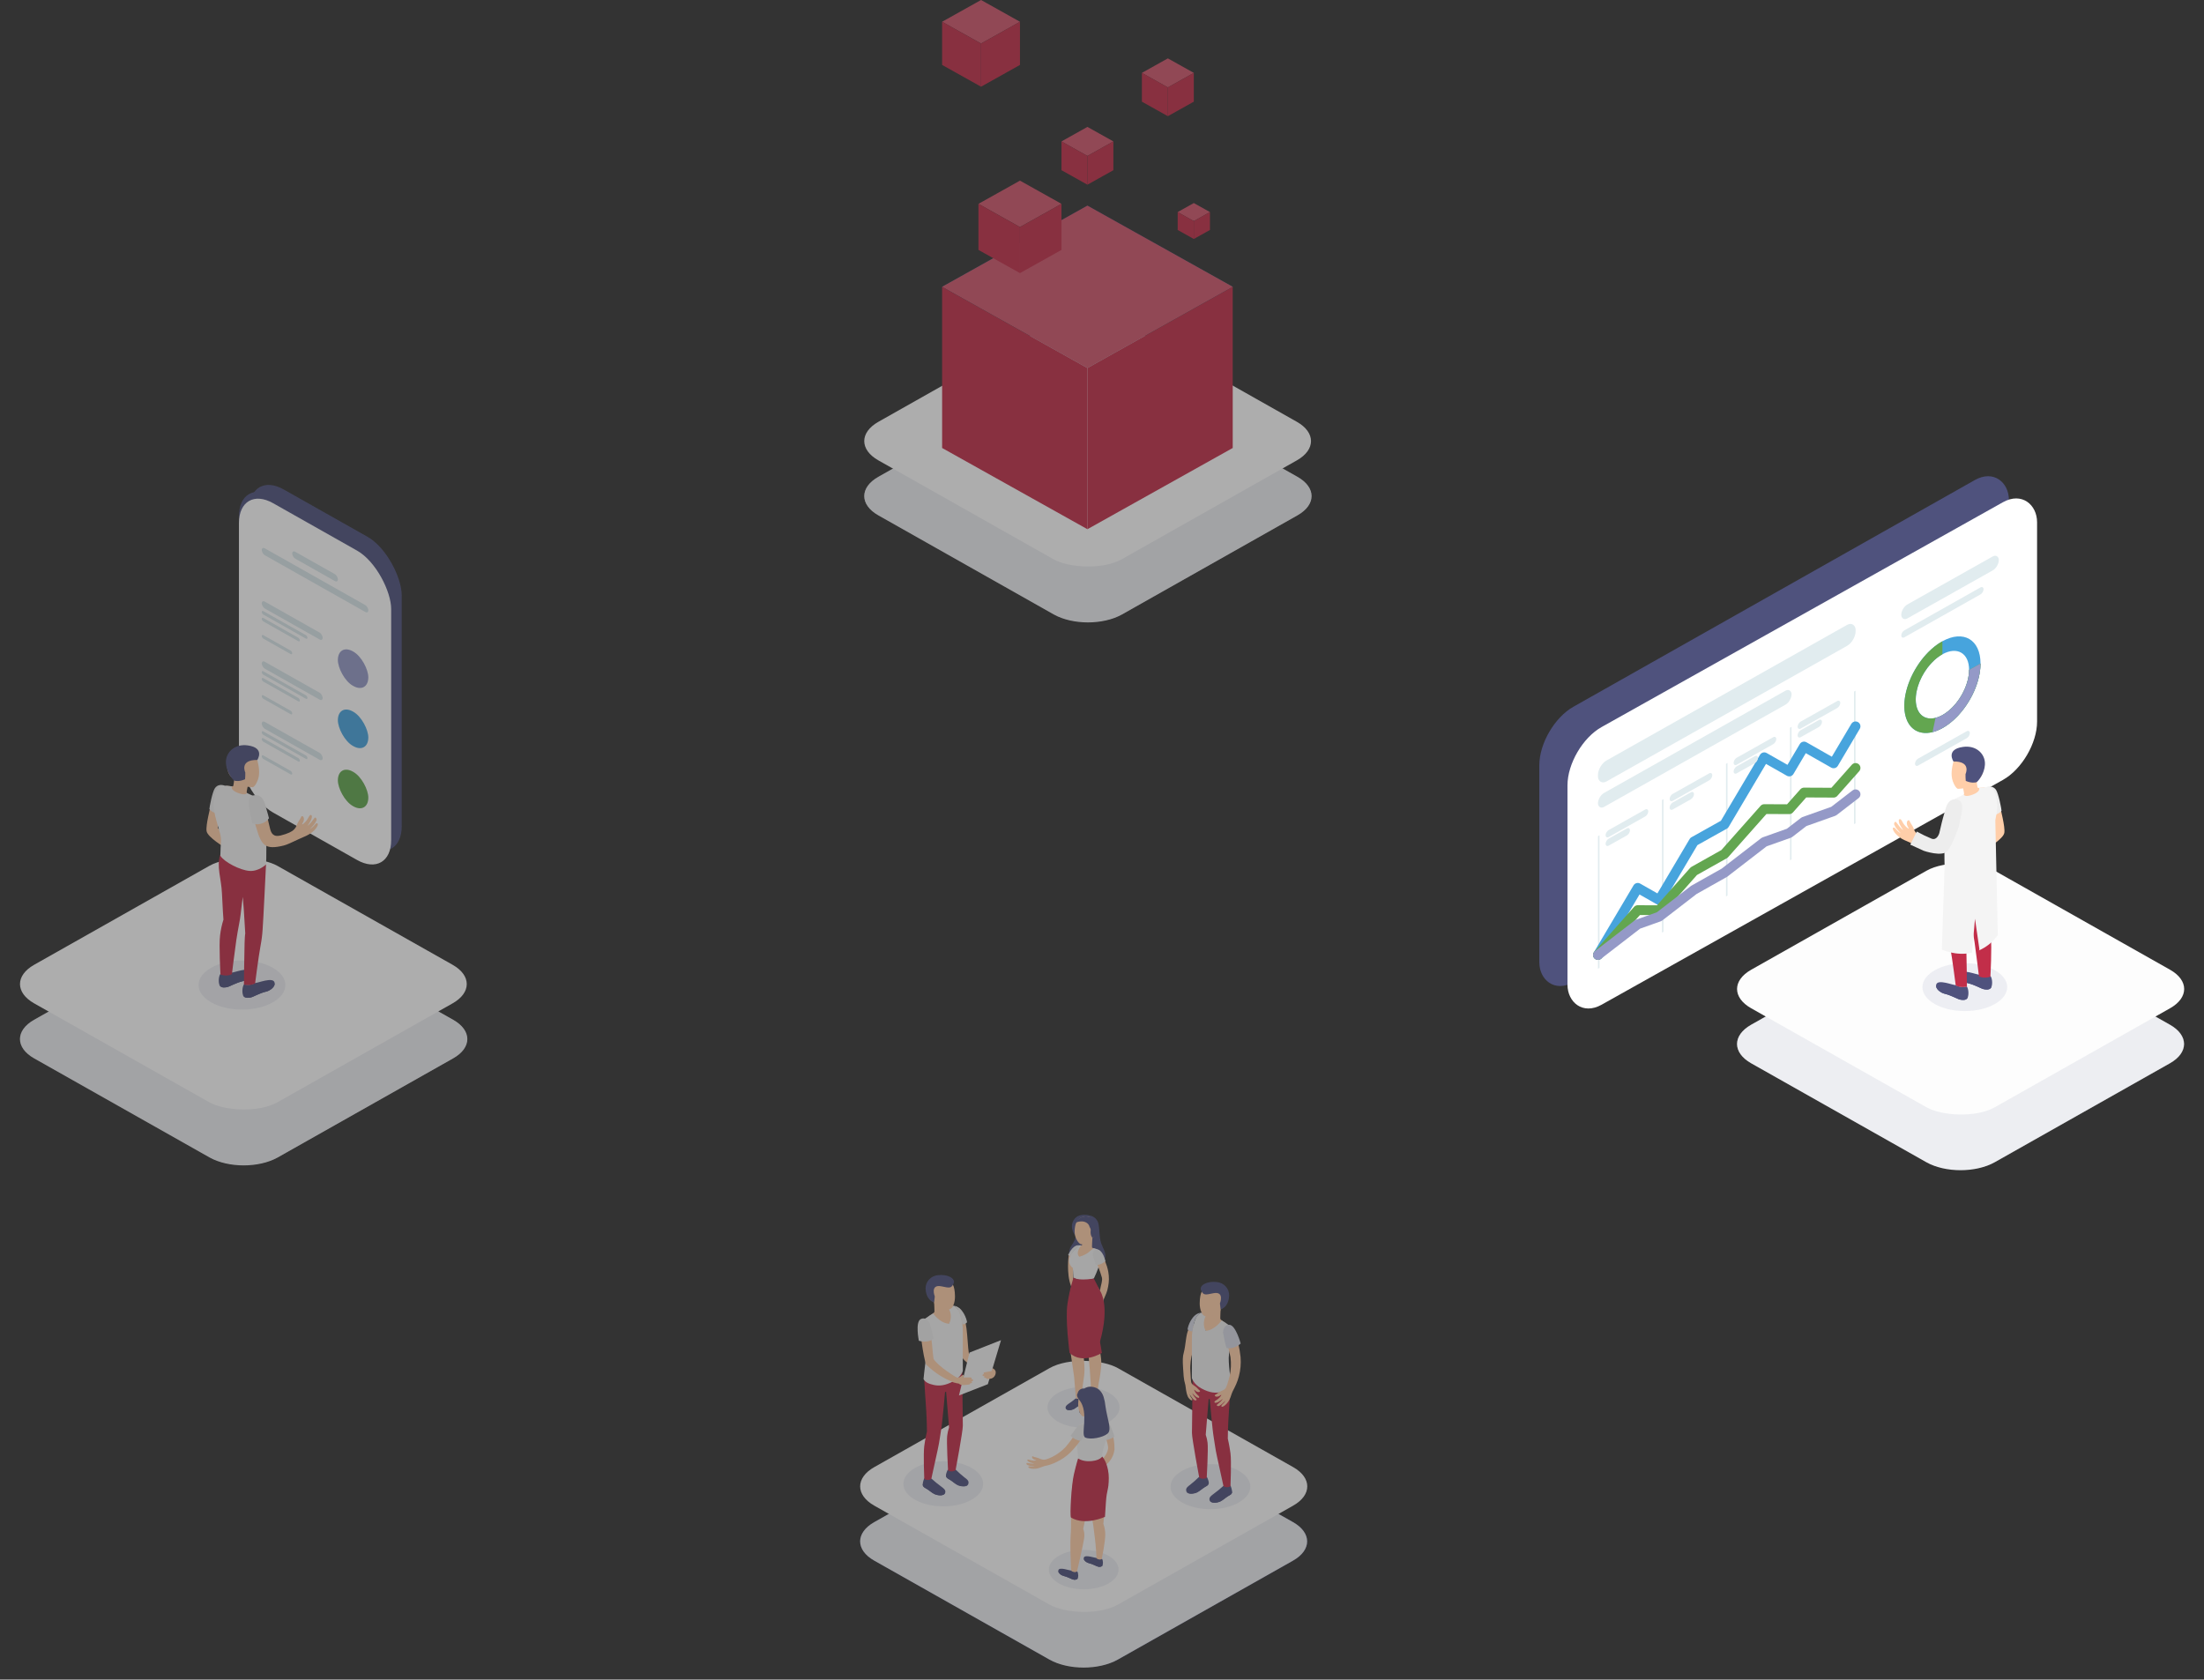 <svg width="450" height="343" viewBox="0 0 450 343" fill="none" xmlns="http://www.w3.org/2000/svg">
<rect x="0" y="0" width="450" height="343" fill="#333333" stroke="none"/>
<g opacity="0.6">
<rect width="35.682" height="63.179" rx="8" transform="matrix(0.871 0.492 -2.25171e-08 1 50.942 96.012)" fill="#4F527D"/>
<rect width="35.683" height="63.179" rx="8" transform="matrix(0.871 0.492 -2.25172e-08 1 48.789 97.416)" fill="#4F527D"/>
<rect width="35.683" height="63.179" rx="8" transform="matrix(0.871 0.492 -2.25172e-08 1 48.789 98.82)" fill="white"/>
<rect width="24.978" height="1.404" rx="0.702" transform="matrix(0.871 0.492 -2.25172e-08 1 53.448 111.631)" fill="#DAE7EB"/>
<rect width="10.705" height="1.404" rx="0.702" transform="matrix(0.871 0.492 -2.25173e-08 1 59.664 112.334)" fill="#DAE7EB"/>
<rect width="28.546" height="10.53" rx="4" transform="matrix(0.871 0.492 -2.25172e-08 1 51.895 119.88)" fill="white"/>
<rect width="7.136" height="7.02" rx="3.51" transform="matrix(0.871 0.492 -2.25172e-08 1 68.984 131.287)" fill="#9499C7"/>
<rect width="14.273" height="1.404" rx="0.702" transform="matrix(0.871 0.492 -2.25171e-08 1 53.448 122.513)" fill="#DAE7EB"/>
<rect width="10.705" height="0.702" rx="0.351" transform="matrix(0.871 0.492 -2.25171e-08 1 53.448 124.619)" fill="#DAE7EB"/>
<rect width="8.921" height="0.702" rx="0.351" transform="matrix(0.871 0.492 -2.25171e-08 1 53.448 126.023)" fill="#DAE7EB"/>
<rect width="7.137" height="0.702" rx="0.351" transform="matrix(0.871 0.492 -2.25172e-08 1 53.448 129.532)" fill="#DAE7EB"/>
<rect width="28.546" height="10.53" rx="4" transform="matrix(0.871 0.492 -2.25172e-08 1 51.895 132.165)" fill="white"/>
<rect width="7.136" height="7.02" rx="3.51" transform="matrix(0.871 0.492 -2.25172e-08 1 68.984 143.572)" fill="#47A4DD"/>
<rect width="14.273" height="1.404" rx="0.702" transform="matrix(0.871 0.492 -2.25171e-08 1 53.448 134.798)" fill="#DAE7EB"/>
<rect width="10.705" height="0.702" rx="0.351" transform="matrix(0.871 0.492 -2.25172e-08 1 53.448 136.903)" fill="#DAE7EB"/>
<rect width="8.921" height="0.702" rx="0.351" transform="matrix(0.871 0.492 -2.25171e-08 1 53.448 138.307)" fill="#DAE7EB"/>
<rect width="7.137" height="0.702" rx="0.351" transform="matrix(0.871 0.492 -2.25172e-08 1 53.448 141.817)" fill="#DAE7EB"/>
<rect width="28.546" height="10.53" rx="4" transform="matrix(0.871 0.492 -2.25171e-08 1 51.895 144.45)" fill="white"/>
<rect width="7.137" height="7.02" rx="3.51" transform="matrix(0.871 0.492 -2.25172e-08 1 68.984 155.857)" fill="#63A650"/>
<rect width="14.273" height="1.404" rx="0.702" transform="matrix(0.871 0.492 -2.25172e-08 1 53.448 147.082)" fill="#DAE7EB"/>
<rect width="10.705" height="0.702" rx="0.351" transform="matrix(0.871 0.492 -2.2517e-08 1 53.448 149.188)" fill="#DAE7EB"/>
<rect width="8.921" height="0.702" rx="0.351" transform="matrix(0.871 0.492 -2.2517e-08 1 53.448 150.592)" fill="#DAE7EB"/>
<rect width="7.136" height="0.702" rx="0.351" transform="matrix(0.871 0.492 -2.25174e-08 1 53.448 154.102)" fill="#DAE7EB"/>
<rect width="57.092" height="57.092" rx="8" transform="matrix(0.871 -0.492 0.871 0.492 0 212.192)" fill="#6D6D6D"/>
<path fill-rule="evenodd" clip-rule="evenodd" d="M6.965 208.258C3.118 210.431 3.118 213.954 6.965 216.127L42.785 236.361C46.632 238.534 52.869 238.534 56.716 236.361L92.535 216.127C96.382 213.954 96.382 210.431 92.535 208.258L84.08 203.482L91.525 202.259C95.885 201.542 95.885 200.381 91.525 199.664L71.494 196.373L56.716 188.025C52.869 185.852 46.632 185.852 42.785 188.025L28.04 196.354L7.894 199.664C3.534 200.381 3.534 201.542 7.894 202.259L15.402 203.492L6.965 208.258Z" fill="#EDEEF2"/>
<rect width="57.05" height="57.05" rx="8" transform="matrix(0.871 -0.492 0.871 0.492 0 200.961)" fill="white"/>
<path opacity="0.4" d="M49.406 206.169C54.303 206.169 58.273 203.926 58.273 201.159C58.273 198.393 54.303 196.15 49.406 196.15C44.509 196.15 40.539 198.393 40.539 201.159C40.539 203.926 44.509 206.169 49.406 206.169Z" fill="#D6D8E5"/>
<path d="M43.089 164.016C42.991 164.859 41.962 168.499 42.182 169.746C42.403 170.993 45.918 173.079 45.918 173.079L46.406 170.944L44.459 169.085L44.984 165.551L43.089 164.016Z" fill="#FFCEA9"/>
<path d="M45.809 160.428C45.307 160.216 44.375 160.169 43.851 161.007C43.328 161.846 42.797 164.719 42.748 165.217C42.748 165.217 43.475 166.198 44.563 166.034L45.809 160.428Z" fill="#EDEDED"/>
<path d="M49.824 201.009C50.589 201.215 51.407 201.118 52.099 200.739C52.646 200.754 55.62 199.511 56.026 200.555C56.384 201.472 55.091 202.319 54.403 202.484C52.901 202.835 51.789 203.573 51.185 203.698C50.737 203.791 50.154 203.852 49.795 203.507C49.367 203.093 49.403 201.558 49.824 201.009Z" fill="#4F527D"/>
<path d="M51.184 203.445C51.788 203.322 52.9 202.589 54.402 202.233C54.98 202.096 55.973 201.478 56.073 200.742C56.206 201.585 55.044 202.334 54.402 202.485C52.9 202.836 51.788 203.575 51.184 203.699C50.736 203.792 50.153 203.853 49.795 203.508C49.702 203.407 49.635 203.287 49.598 203.157C50.121 203.582 50.736 203.538 51.184 203.445Z" fill="#4F527D"/>
<path d="M44.997 198.892C45.761 199.099 46.579 199.003 47.272 198.623C47.82 198.639 50.793 197.395 51.198 198.448C51.556 199.365 50.264 200.212 49.575 200.377C48.073 200.728 46.962 201.467 46.359 201.591C45.909 201.684 45.327 201.745 44.97 201.398C44.539 200.974 44.577 199.439 44.997 198.892Z" fill="#4F527D"/>
<path d="M46.36 201.326C46.962 201.202 48.074 200.47 49.576 200.114C50.154 199.977 51.147 199.358 51.247 198.623C51.382 199.467 50.218 200.216 49.576 200.367C48.074 200.717 46.962 201.456 46.36 201.58C45.91 201.673 45.327 201.735 44.971 201.387C44.877 201.288 44.809 201.168 44.773 201.037C45.295 201.461 45.91 201.419 46.36 201.326Z" fill="#4F527D"/>
<path d="M44.938 190.986C45.066 189.905 45.296 188.838 45.624 187.799C45.624 187.799 45.42 185.046 45.318 182.44C45.201 179.481 44.152 176.876 44.979 174.515L54.312 176.546C54.312 176.546 53.748 188.344 53.622 189.772C53.554 190.883 53.416 191.989 53.206 193.084C52.779 195.374 52.087 200.822 52.087 200.822C51.099 201.384 49.805 201.073 49.805 201.073C49.805 201.073 49.877 194.183 49.94 192.533C50.017 190.517 50.079 190.672 50.079 190.672L49.771 185.653L49.57 183.156C49.57 183.156 49.312 184.989 49.144 186.625C48.996 188.053 48.645 189.344 48.247 192C47.907 194.304 47.351 198.935 47.351 198.935C46.365 199.496 45.02 199.032 45.02 199.032C45.02 199.032 44.67 192.985 44.938 190.986Z" fill="#C22E49"/>
<path d="M46.301 160.477C47.018 160.512 47.541 160.691 47.631 160.477C47.707 160.118 47.761 159.755 47.792 159.39C47.71 159.188 47.64 158.972 47.64 158.972C46.743 158.434 46.465 157.49 46.347 156.392C46.148 154.513 47.184 152.868 49.105 152.672C50.91 152.496 52.238 153.724 52.592 155.434C52.783 156.274 53.163 157.865 52.649 159.249C52.362 160.023 51.993 160.637 51.622 160.756C51.264 160.746 50.908 160.715 50.555 160.665C50.555 160.665 50.46 161.191 50.394 161.521C50.327 161.851 50.354 162.033 51.035 162.445C51.717 162.857 50.005 163.699 48.884 163.617C47.764 163.534 46.508 162.873 46.163 162.165C45.781 161.384 45.813 160.454 46.301 160.477Z" fill="#FFCEA9"/>
<path d="M47.33 160.581C47.133 161.062 47.633 161.649 48.968 162.06C50.304 162.47 50.422 161.942 50.422 161.942C50.422 161.942 52.38 162.819 53.017 163.249C53.818 163.798 54.173 165.384 54.282 168.06C54.406 171.158 54.417 175.754 54.313 176.547C54.313 176.547 52.816 178.006 50.906 177.852C48.997 177.697 45.766 176.04 44.99 174.757C45.012 172.042 45.336 171.6 44.886 170.036C43.857 166.454 43.316 164.987 43.81 162.607C44.223 160.644 44.8 160.401 45.593 160.42C46.174 160.444 46.754 160.497 47.33 160.581Z" fill="#F4F4F4"/>
<path d="M57.293 170.622C55.721 171.009 55.351 170.039 55.142 169.236C54.641 167.291 54.372 165.535 53.999 164.432C53.56 163.13 53.103 162.921 52.454 162.669C51.694 162.371 51.041 162.999 51.294 164.654C51.593 166.615 51.986 167.987 52.728 170.311C52.924 170.916 53.361 171.993 54.019 172.513C54.83 173.154 56.052 173.126 57.901 172.677C58.689 172.484 59.553 172.023 61.045 171.343C61.445 171.167 61.762 171.039 62.524 170.688C63.286 170.337 64.093 169.753 64.496 169.183C64.9 168.613 64.952 168.345 64.869 168.215C64.767 168.052 64.584 168.087 64.369 168.327C64.059 168.733 63.675 169.08 63.238 169.352C63.238 169.352 63.734 168.85 64.003 168.524C64.245 168.235 64.445 167.915 64.599 167.573C64.74 167.24 64.448 166.789 64.226 167.026C64.003 167.263 63.898 167.505 63.49 167.982C63.276 168.236 63.031 168.463 62.761 168.661C63.013 168.328 63.238 167.976 63.433 167.608C63.691 167.092 63.688 166.828 63.677 166.654C63.666 166.48 63.415 166.273 63.18 166.601C62.967 166.898 62.822 167.361 62.336 167.864C61.977 168.229 61.671 168.44 61.662 168.338C61.653 168.236 61.879 168.036 62.008 167.612C62.137 167.187 62.008 166.735 61.768 166.689C61.527 166.643 61.574 166.654 61.38 167.05C61.187 167.447 60.893 167.741 60.663 168.322C60.464 168.832 60.375 169.039 60.016 169.411C59.641 169.808 58.788 170.253 57.293 170.622Z" fill="#FFCEA9"/>
<path d="M51.875 162.402C52.926 162.251 53.668 162.714 54.13 164.27C54.593 165.826 54.919 167.104 54.919 167.104C54.504 167.691 53.874 168.099 53.161 168.246C51.906 168.544 51.452 167.957 51.452 167.957C51.452 167.957 51.093 166.326 50.886 165.215C50.678 164.105 50.575 162.595 51.875 162.402Z" fill="#EDEDED"/>
<path d="M52.532 155.194C52.532 155.194 54.192 152.727 50.597 152.223C48.005 151.862 46.337 153.491 46.146 155.259C45.966 156.949 47.026 158.703 47.793 159.399C48.168 159.53 48.975 159.606 50.034 159.134C50.077 158.674 50.093 158.212 50.083 157.75C50.083 157.75 48.819 155.149 52.532 155.194Z" fill="#4F527D"/>
</g>
<rect width="110.079" height="56.25" rx="8" transform="matrix(0.871 -0.492 2.25172e-08 1 314.289 148.26)" fill="#4F527D"/>
<rect width="110.08" height="56.705" rx="8" transform="matrix(0.871 -0.488 2.27072e-08 1 320.039 152.375)" fill="white"/>
<rect width="0.357" height="27.073" transform="matrix(0.871 -0.484 2.28881e-08 1 326.264 170.757)" fill="#E1ECEF"/>
<rect width="0.357" height="27.073" transform="matrix(0.871 -0.484 2.28861e-08 1 339.333 163.374)" fill="#E1ECEF"/>
<rect width="0.357" height="27.073" transform="matrix(0.871 -0.484 2.28881e-08 1 352.403 155.991)" fill="#E1ECEF"/>
<rect width="0.357" height="27.073" transform="matrix(0.871 -0.484 2.28881e-08 1 365.472 148.609)" fill="#E1ECEF"/>
<rect width="0.357" height="27.073" transform="matrix(0.871 -0.484 2.28881e-08 1 378.542 141.226)" fill="#E1ECEF"/>
<path d="M326.264 195.018L334.387 181.31L338.76 183.798L345.842 171.847L352.09 168.352L360.213 154.644L365.316 157.547L368.336 152.45L374.376 155.886L378.854 148.329" stroke="#47A4DD" stroke-width="2" stroke-linecap="round" stroke-linejoin="round"/>
<path d="M326.264 195.018L334.387 185.859L338.76 185.88L345.842 177.895L352.09 174.387L360.213 165.229L365.316 165.253L368.336 161.848L374.376 161.876L378.854 156.827" stroke="#63A650" stroke-width="2" stroke-linecap="round" stroke-linejoin="round"/>
<path d="M326.264 195.018L334.387 188.75L338.76 187.197L345.842 181.733L352.09 178.213L360.213 171.945L365.316 170.133L368.336 167.803C368.336 167.803 372.017 166.496 374.376 165.658L378.854 162.203" stroke="#9499C7" stroke-width="2" stroke-linecap="round" stroke-linejoin="round"/>
<rect width="60.401" height="4.28" rx="2" transform="matrix(0.871 -0.491 2.25635e-08 1 326.261 156.284)" fill="#E1ECEF"/>
<rect width="45.39" height="2.854" rx="1.427" transform="matrix(0.871 -0.491 2.25588e-08 1 326.261 162.632)" fill="#E1ECEF"/>
<rect width="22.874" height="2.85" rx="1.425" transform="matrix(0.871 -0.49 2.25916e-08 1 388.188 124.14)" fill="#E1ECEF"/>
<rect width="10.007" height="1.424" rx="0.712" transform="matrix(0.871 -0.49 2.26001e-08 1 327.82 169.863)" fill="#E1ECEF"/>
<rect width="10.007" height="1.424" rx="0.712" transform="matrix(0.871 -0.49 2.25999e-08 1 340.89 162.48)" fill="#E1ECEF"/>
<rect width="10.007" height="1.424" rx="0.712" transform="matrix(0.871 -0.49 2.26002e-08 1 353.959 155.097)" fill="#E1ECEF"/>
<rect width="10.007" height="1.424" rx="0.712" transform="matrix(0.871 -0.49 2.26e-08 1 367.026 147.714)" fill="#E1ECEF"/>
<rect width="5.718" height="1.422" rx="0.711" transform="matrix(0.871 -0.489 2.26413e-08 1 327.82 171.623)" fill="#E1ECEF"/>
<rect width="5.718" height="1.422" rx="0.711" transform="matrix(0.871 -0.489 2.26416e-08 1 340.89 164.24)" fill="#E1ECEF"/>
<rect width="5.719" height="1.422" rx="0.711" transform="matrix(0.871 -0.489 2.26419e-08 1 353.959 156.858)" fill="#E1ECEF"/>
<rect width="5.718" height="1.422" rx="0.711" transform="matrix(0.871 -0.489 2.26412e-08 1 367.026 149.475)" fill="#E1ECEF"/>
<rect width="19.3" height="1.427" rx="0.713" transform="matrix(0.871 -0.491 2.25652e-08 1 388.188 129.079)" fill="#E1ECEF"/>
<rect width="12.866" height="1.425" rx="0.713" transform="matrix(0.871 -0.49 2.25847e-08 1 390.99 155.272)" fill="#E1ECEF"/>
<path d="M404.371 135.508C404.371 140.407 400.888 146.309 396.591 148.692C392.295 151.074 388.812 149.035 388.812 144.137C388.812 139.238 392.295 133.336 396.591 130.953C400.888 128.57 404.371 130.61 404.371 135.508ZM391.145 142.842C391.145 146.271 393.584 147.699 396.591 146.031C399.599 144.363 402.037 140.231 402.037 136.802C402.037 133.374 399.599 131.946 396.591 133.614C393.584 135.282 391.145 139.413 391.145 142.842Z" fill="#47A4DD"/>
<path d="M404.371 135.508C404.371 137.262 403.915 139.23 403.06 141.163C402.205 143.095 400.99 144.906 399.568 146.366C398.147 147.825 396.583 148.868 395.073 149.363C393.564 149.858 392.178 149.782 391.09 149.145C390.002 148.507 389.261 147.338 388.961 145.784C388.661 144.23 388.815 142.361 389.404 140.414C389.993 138.467 390.99 136.529 392.269 134.845C393.548 133.161 395.052 131.806 396.591 130.953L396.591 133.614C395.514 134.211 394.461 135.159 393.566 136.338C392.67 137.517 391.972 138.873 391.56 140.237C391.148 141.6 391.04 142.908 391.25 143.995C391.46 145.083 391.979 145.902 392.74 146.348C393.502 146.794 394.472 146.847 395.529 146.501C396.585 146.155 397.68 145.424 398.675 144.403C399.67 143.381 400.521 142.114 401.119 140.761C401.717 139.408 402.037 138.03 402.037 136.802L404.371 135.508Z" fill="#63A650"/>
<path d="M404.371 135.508C404.371 136.869 404.096 138.363 403.568 139.876C403.041 141.389 402.274 142.879 401.327 144.233C400.38 145.586 399.279 146.765 398.109 147.68C396.939 148.594 395.73 149.219 394.578 149.506L395.182 146.601C395.989 146.4 396.834 145.963 397.654 145.322C398.473 144.682 399.244 143.857 399.906 142.91C400.569 141.962 401.106 140.919 401.475 139.86C401.845 138.801 402.037 137.755 402.037 136.802L404.371 135.508Z" fill="#9499C7"/>
<rect width="57.092" height="57.092" rx="8" transform="matrix(0.871 -0.492 0.871 0.492 350.581 213.2)" fill="#6D6D6D"/>
<path fill-rule="evenodd" clip-rule="evenodd" d="M357.547 209.265C353.7 211.438 353.7 214.961 357.547 217.134L393.325 237.344C397.172 239.517 403.409 239.517 407.256 237.344L443.034 217.134C446.881 214.961 446.881 211.438 443.034 209.265L434.597 204.498L442.106 203.265C446.466 202.548 446.466 201.387 442.106 200.67L421.958 197.359L407.256 189.054C403.409 186.881 397.172 186.881 393.325 189.054L378.623 197.359L358.476 200.67C354.116 201.387 354.116 202.548 358.476 203.265L365.984 204.498L357.547 209.265Z" fill="#EDEEF2"/>
<rect width="57.092" height="57.092" rx="8" transform="matrix(0.871 -0.492 0.871 0.492 350.581 201.968)" fill="#FDFDFD"/>
<path opacity="0.4" d="M401.165 206.475C405.944 206.475 409.819 204.285 409.819 201.585C409.819 198.885 405.944 196.696 401.165 196.696C396.386 196.696 392.511 198.885 392.511 201.585C392.511 204.285 396.386 206.475 401.165 206.475Z" fill="#D6D8E5"/>
<path d="M408.319 164.35C408.419 165.194 409.449 168.844 409.228 170.094C409.007 171.343 405.495 173.435 405.495 173.435L405.02 171.293L406.97 169.435L406.443 165.888L408.319 164.35Z" fill="#FFCEA9"/>
<path d="M405.593 160.755C405.936 160.599 406.325 160.572 406.687 160.679C407.049 160.785 407.358 161.018 407.556 161.333C408.07 162.176 408.614 165.051 408.661 165.547C408.661 165.547 407.933 166.532 406.844 166.366L405.593 160.755Z" fill="#EDEDED"/>
<path d="M401.572 201.447C400.805 201.653 399.985 201.557 399.29 201.178C398.74 201.193 395.76 199.946 395.354 200.994C394.999 201.924 396.289 202.754 396.98 202.925C398.486 203.284 399.594 204.018 400.205 204.141C400.657 204.234 401.233 204.297 401.6 203.95C402.029 203.523 401.993 201.985 401.572 201.447Z" fill="#4F527D"/>
<path d="M400.204 203.877C399.6 203.752 398.485 203.018 396.979 202.661C396.401 202.525 395.404 201.907 395.304 201.167C395.17 202.012 396.332 202.764 396.979 202.915C398.485 203.274 399.592 204.008 400.204 204.131C400.656 204.224 401.232 204.287 401.599 203.94C401.692 203.839 401.76 203.717 401.797 203.586C401.573 203.752 401.312 203.865 401.036 203.915C400.759 203.966 400.474 203.953 400.204 203.877Z" fill="#4F527D"/>
<path d="M406.406 199.312C405.639 199.521 404.819 199.424 404.125 199.043C403.575 199.059 400.595 197.809 400.191 198.857C399.834 199.777 401.126 200.617 401.815 200.791C403.321 201.148 404.428 201.884 405.04 202.01C405.492 202.103 406.067 202.163 406.435 201.816C406.864 201.399 406.838 199.86 406.406 199.312Z" fill="#4F527D"/>
<path d="M405.042 201.753C404.438 201.627 403.323 200.893 401.818 200.536C401.239 200.401 400.242 199.782 400.155 199.043C400.022 199.888 401.183 200.64 401.818 200.79C403.323 201.147 404.431 201.884 405.042 202.01C405.494 202.103 406.07 202.163 406.437 201.816C406.529 201.714 406.597 201.593 406.635 201.462C406.411 201.628 406.15 201.74 405.874 201.791C405.597 201.842 405.313 201.829 405.042 201.753Z" fill="#4F527D"/>
<path d="M406.467 191.391C406.338 190.308 406.108 189.24 405.778 188.198C405.778 188.198 405.984 185.433 406.087 182.824C406.202 179.858 407.256 177.246 406.423 174.883L397.076 176.911C397.076 176.911 397.641 188.739 397.769 190.162C397.837 191.275 397.977 192.384 398.188 193.48C398.615 195.778 399.308 201.238 399.308 201.238C400.298 201.801 401.595 201.489 401.595 201.489C401.595 201.489 401.526 194.584 401.462 192.927C401.385 190.916 401.32 191.069 401.32 191.069L401.629 186.042L401.832 183.54C401.832 183.54 402.089 185.378 402.258 187.027C402.407 188.457 402.759 189.752 403.155 192.414C403.497 194.724 404.052 199.368 404.052 199.368C405.041 199.931 406.385 199.463 406.385 199.463C406.385 199.463 406.731 193.402 406.467 191.391Z" fill="#C22E49"/>
<path d="M405.099 160.803C404.387 160.838 403.855 161.016 403.765 160.803C403.691 160.442 403.637 160.078 403.603 159.712C403.686 159.511 403.758 159.294 403.758 159.294C404.652 158.754 404.945 157.809 405.042 156.708C405.243 154.822 404.202 153.188 402.278 152.987C400.466 152.804 399.138 154.048 398.783 155.752C398.591 156.597 398.21 158.188 398.727 159.579C399.012 160.353 399.384 160.971 399.754 161.087C400.113 161.077 400.471 161.047 400.826 160.996C400.826 160.996 400.924 161.519 400.988 161.854C401.052 162.188 401.029 162.356 400.345 162.784C399.662 163.211 401.373 164.041 402.499 163.96C403.624 163.88 404.875 163.206 405.23 162.505C405.623 161.713 405.59 160.78 405.099 160.803Z" fill="#FFCEA9"/>
<path d="M404.071 160.909C404.268 161.389 403.765 161.977 402.429 162.389C401.093 162.802 400.969 162.271 400.969 162.271C400.969 162.271 399.006 163.146 398.367 163.581C397.565 164.131 397.21 165.72 397.1 168.405C396.974 171.51 396.966 176.115 397.069 176.912C397.069 176.912 398.572 178.375 400.491 178.219C402.411 178.063 405.63 176.404 406.432 175.119C406.409 172.397 406.085 171.952 406.535 170.386C407.562 166.794 408.11 165.325 407.609 162.947C407.195 160.979 406.614 160.735 405.81 160.755C405.228 160.775 404.647 160.826 404.071 160.909Z" fill="#F4F4F4"/>
<path d="M394.09 171.491C395.667 171.881 396.035 170.908 396.245 170.096C396.759 168.148 397.016 166.378 397.389 165.282C397.828 163.975 398.291 163.774 398.93 163.522C399.701 163.226 400.356 163.854 400.092 165.516C399.794 167.479 399.398 168.862 398.648 171.185C398.452 171.793 398.013 172.871 397.363 173.392C396.551 174.035 395.328 174.008 393.473 173.558C392.682 173.364 391.811 172.904 390.32 172.22C389.919 172.037 389.609 171.916 388.838 171.564C388.064 171.225 387.386 170.707 386.862 170.056C386.456 169.483 386.405 169.214 386.487 169.083C386.569 168.952 386.772 168.955 387.001 169.199C387.313 169.604 387.698 169.95 388.136 170.222C388.136 170.222 387.638 169.719 387.366 169.392C387.123 169.103 386.923 168.782 386.769 168.439C386.626 168.108 386.918 167.655 387.142 167.891C387.366 168.128 387.473 168.372 387.882 168.849C388.091 169.1 388.331 169.326 388.596 169.52C388.343 169.185 388.118 168.83 387.923 168.46C387.754 168.168 387.671 167.837 387.684 167.502C387.684 167.328 387.941 167.12 388.198 167.451C388.455 167.783 388.547 168.206 389.046 168.708C389.403 169.075 389.711 169.284 389.719 169.184C389.727 169.083 389.501 168.882 389.372 168.457C389.244 168.032 389.372 167.58 389.611 167.527C389.85 167.474 389.806 167.489 389.999 167.889C390.192 168.289 390.487 168.588 390.711 169.163C390.832 169.573 391.055 169.948 391.358 170.254C391.726 170.674 392.581 171.122 394.09 171.491Z" fill="#FFCEA9"/>
<path d="M399.514 163.259C398.46 163.103 397.715 163.568 397.253 165.117C396.79 166.665 396.466 167.965 396.466 167.965C396.884 168.553 397.515 168.964 398.231 169.111C399.49 169.408 399.94 168.822 399.94 168.822C399.94 168.822 400.29 167.193 400.508 166.072C400.726 164.951 400.816 163.442 399.514 163.259Z" fill="#EDEDED"/>
<path d="M398.852 155.506C398.852 155.506 397.19 153.032 400.792 152.53C403.392 152.165 405.07 153.787 405.255 155.571C405.44 157.263 404.374 159.025 403.603 159.722C403.228 159.855 402.416 159.928 401.36 159.47C401.315 159.007 401.297 158.541 401.309 158.075C401.309 158.075 402.575 155.463 398.852 155.506Z" fill="#4F527D"/>
<path d="M407.37 166.469L397.075 175.861L396.474 193.92C396.474 193.92 399.362 195.3 402.64 194.554L403.241 187.62L404.151 193.905L404.043 194.096C405.598 193.414 406.931 192.327 407.897 190.954L407.37 166.469Z" fill="#F4F4F4"/>
<path d="M396.466 167.965L395.952 170.144C395.952 170.144 395.521 171.67 394.411 171.283C393.366 170.853 392.347 170.363 391.361 169.817L390.03 172.49L392.782 173.746C392.782 173.746 396.602 175.079 397.663 173.746C398.725 172.414 399.917 168.817 399.917 168.817L396.466 167.965Z" fill="#EDEDED"/>
<g opacity="0.6">
<rect width="57.092" height="57.092" rx="8" transform="matrix(0.871 -0.492 0.871 0.492 171.54 314.772)" fill="#4F527D"/>
<path fill-rule="evenodd" clip-rule="evenodd" d="M178.505 310.837C174.658 313.01 174.658 316.533 178.505 318.706L214.283 338.916C218.13 341.089 224.368 341.089 228.215 338.916L263.993 318.706C267.84 316.533 267.84 313.01 263.993 310.837L255.556 306.071L263.064 304.837C267.424 304.121 267.424 302.959 263.064 302.243L242.918 298.932L228.215 290.627C224.368 288.454 218.13 288.454 214.283 290.627L199.58 298.932L179.434 302.243C175.074 302.959 175.074 304.121 179.434 304.837L186.942 306.071L178.505 310.837Z" fill="#EDEEF2"/>
<rect width="57.092" height="57.092" rx="8" transform="matrix(0.871 -0.492 0.871 0.492 171.54 303.54)" fill="#FDFDFD"/>
<path opacity="0.4" d="M221.228 291.55C225.291 291.55 228.585 289.69 228.585 287.394C228.585 285.099 225.291 283.238 221.228 283.238C217.165 283.238 213.871 285.099 213.871 287.394C213.871 289.69 217.165 291.55 221.228 291.55Z" fill="#D6D8E5"/>
<path d="M220.905 248.531C221.2 248.068 223.454 247.764 224.196 249.632C224.475 250.34 224.433 252.151 224.67 253.287C224.906 254.423 225.458 255.07 225.642 255.993C225.827 256.916 225.519 258.461 223.246 258.737C220.973 259.013 219.225 258.23 218.687 257.519C218.149 256.808 218.139 255.298 218.687 254.496C219.235 253.693 219.66 253.027 219.66 251.958L220.905 248.531Z" fill="#4F527D"/>
<path d="M218.205 256.348C218.205 256.348 217.67 260.051 218.682 262.655C219.693 265.26 219.411 261.98 219.411 261.98L219.168 261.199C219.168 261.199 218.967 258.185 219.051 257.446C219.135 256.707 219.116 256.072 219.168 256.012C219.22 255.952 218.97 255.834 218.863 255.819C218.756 255.803 218.205 256.348 218.205 256.348Z" fill="#FFCEA9"/>
<path d="M222.393 248.211C222.393 248.211 220.697 247.732 219.669 248.63C219.329 248.935 219.082 249.326 218.954 249.76C218.826 250.193 218.822 250.653 218.943 251.088C219.079 251.612 219.354 252.329 219.779 252.357C220.204 252.386 222.393 248.211 222.393 248.211Z" fill="#4F527D"/>
<path d="M223.041 252.754C223.041 252.754 222.93 254.604 222.966 254.74C223.002 254.877 223.705 255.007 223.906 255.169C224.107 255.33 222.879 257.205 222.253 257.485C221.627 257.764 219.698 257.053 219.565 256.111C219.441 255.248 220.116 254.575 220.379 254.341C220.556 254.329 220.733 254.329 220.91 254.341L220.965 253.446C221.812 253.151 223.041 252.754 223.041 252.754Z" fill="#FFCEA9"/>
<path d="M223.299 254.902C223.831 254.984 224.437 255.26 224.521 255.536C224.741 256.561 224.688 257.624 224.369 258.623C223.908 259.813 223.6 260.571 223.334 261.085C223.334 261.085 221.035 262.037 219.184 260.923C219.184 260.923 219.054 259.654 219.048 258.966C217.336 257.506 218.798 255.704 220.248 254.305C220.421 254.293 220.596 254.293 220.77 254.305C220.77 254.305 219.473 255.803 220.377 256.653C222.3 256.085 222.683 255.241 223.299 254.902Z" fill="#F4F4F4"/>
<path d="M219.51 250.445C219.701 249.255 220.577 248.357 221.832 248.43C222.34 248.454 222.827 248.634 223.224 248.945C223.621 249.257 223.907 249.683 224.041 250.163C224.176 250.643 224.151 251.152 223.972 251.617C223.792 252.083 223.466 252.481 223.041 252.754C222.998 252.933 222.934 253.107 222.85 253.272C222.406 253.779 221.229 254.1 220.836 254.103C220.512 254.103 220.211 253.801 219.896 253.291C219.238 252.212 219.406 251.032 219.51 250.445Z" fill="#FFCEA9"/>
<path d="M222.217 248.453C223.096 248.621 223.819 248.862 224.059 249.706C224.221 250.289 224.435 251.397 224.231 251.863L224.108 252.202L223.041 252.754C223.041 252.754 222.545 252.348 222.7 251.168C222.693 251.008 222.642 250.852 222.551 250.718C222.484 250.606 222.433 250.485 222.402 250.359C222.276 250.039 222.03 249.778 221.715 249.63C220.92 249.195 219.769 249.569 219.601 249.728C219.819 249.252 220.199 248.865 220.676 248.633C221.153 248.4 221.698 248.336 222.217 248.453Z" fill="#4F527D"/>
<path d="M224.582 263.54C224.78 262.335 225.15 261.554 224.978 260.891C224.595 259.551 224.094 258.245 223.48 256.989C223.091 256.24 223.211 255.72 223.613 255.422C224.067 255.105 224.498 255.235 224.91 256.056C225.425 257.1 226.003 258.172 226.285 259.727C226.466 260.732 226.452 261.762 226.246 262.763C226.071 263.845 225.72 264.454 225.302 265.469C225.185 265.761 224.414 264.568 224.582 263.54Z" fill="#FFCEA9"/>
<path d="M223.816 286.011C223.371 286.363 222.678 286.119 222.645 286.151C222.129 286.587 221.587 286.993 221.024 287.369C220.745 287.582 220.314 287.867 220.392 288.28C220.531 289.012 221.731 288.787 222.185 288.562C222.639 288.337 223.005 287.966 223.433 287.705C223.741 287.518 224.039 287.423 224.082 287.046C224.111 286.817 223.894 286.002 223.816 286.011Z" fill="#4F527D"/>
<path d="M224.076 286.893C224.017 287.254 223.722 287.356 223.427 287.527C222.993 287.791 222.61 288.162 222.156 288.397C221.702 288.631 220.694 288.809 220.402 288.286C220.561 288.993 221.741 288.771 222.189 288.549C222.636 288.327 223.009 287.952 223.437 287.692C223.745 287.505 224.043 287.41 224.085 287.032C224.086 286.986 224.083 286.939 224.076 286.893Z" fill="#4F527D"/>
<path d="M220.693 285.399C220.288 285.716 219.672 285.542 219.642 285.574C219.168 285.97 218.671 286.341 218.154 286.684C217.898 286.878 217.506 287.141 217.574 287.515C217.703 288.188 218.803 287.982 219.218 287.775C219.633 287.569 219.97 287.23 220.362 286.992C220.641 286.82 220.917 286.732 220.962 286.386C220.988 286.176 220.768 285.393 220.693 285.399Z" fill="#4F527D"/>
<path d="M220.952 286.246C220.897 286.579 220.628 286.668 220.349 286.839C219.95 287.08 219.6 287.429 219.185 287.636C218.77 287.842 217.846 288.013 217.563 287.534C217.709 288.169 218.789 287.978 219.185 287.775C219.58 287.572 219.937 287.229 220.329 286.992C220.608 286.82 220.884 286.731 220.929 286.386C220.941 286.34 220.949 286.293 220.952 286.246Z" fill="#4F527D"/>
<path d="M218.298 265.158C218.496 263.658 219.06 261.478 219.06 261.478C219.595 261.724 220.173 261.865 220.763 261.894C221.626 261.889 222.486 261.806 223.334 261.647C223.611 262.12 223.914 262.579 224.242 263.02C224.683 263.62 225.539 264.924 225.335 267.236C225.202 268.737 224.339 275.117 224.339 275.117C224.674 276.19 224.852 277.304 224.868 278.426C224.79 279.758 224.61 281.082 224.33 282.388L223.817 286.011C223.817 286.011 223.133 286.493 222.647 286.151L222.708 282.607C222.65 281.741 222.562 280.463 222.504 279.644C222.413 278.315 222.18 276.202 222.099 275.672C222.018 275.142 221.855 274.222 221.774 273.188C221.693 272.154 221.294 266.907 221.294 266.907L221.239 267.89C221.239 267.89 221.184 269.476 220.951 271.456C220.717 273.435 220.627 274.311 220.627 274.311C220.848 274.707 221.004 275.136 221.087 275.58C221.129 276.005 221.625 279.387 221.327 281.088L220.724 285.431C220.572 285.533 220.397 285.599 220.214 285.623C220.03 285.646 219.844 285.627 219.67 285.567L219.31 281.176C219.07 279.504 218.561 275.964 218.483 275.504C218.31 274.577 218.208 273.638 218.178 272.696C218.058 270.796 218.104 266.659 218.298 265.158Z" fill="#FFCEA9"/>
<path d="M223.336 261.095L224.656 263.69C224.656 263.69 226.673 266.577 224.585 273.994L224.977 276.281C224.977 276.281 221.024 278.765 218.378 276.281C218.378 276.281 217.461 269.426 217.95 266.266C218.22 264.447 218.632 262.652 219.183 260.895C219.183 260.895 219.831 261.596 223.161 261.133" fill="#C22E49"/>
<path d="M225.705 257.529C225.705 257.529 224.787 258.424 223.698 258.312L223.176 256.561C223.176 256.561 222.852 255.651 223.63 255.251C224.408 254.851 225.248 255.746 225.705 257.529Z" fill="#EDEDED"/>
<path d="M220.248 254.315C220.248 254.315 219.197 253.998 218.085 256.278L218.5 256.523C219.021 255.742 219.606 255.004 220.248 254.315Z" fill="#EDEDED"/>
<path opacity="0.4" d="M192.594 307.62C197.089 307.62 200.733 305.562 200.733 303.022C200.733 300.483 197.089 298.424 192.594 298.424C188.098 298.424 184.454 300.483 184.454 303.022C184.454 305.562 188.098 307.62 192.594 307.62Z" fill="#D6D8E5"/>
<path opacity="0.4" d="M247.14 308.196C251.635 308.196 255.28 306.137 255.28 303.598C255.28 301.059 251.635 299 247.14 299C242.644 299 239 301.059 239 303.598C239 306.137 242.644 308.196 247.14 308.196Z" fill="#D6D8E5"/>
<path d="M188.76 301.868C189.316 302.31 190.134 301.906 190.173 301.949C190.826 302.538 191.51 303.095 192.221 303.616C192.58 303.883 193.108 304.237 193.007 304.75C192.835 305.662 191.339 305.381 190.772 305.101C190.205 304.82 189.746 304.36 189.212 304.048C188.831 303.816 188.458 303.697 188.397 303.226C188.347 302.928 188.648 301.857 188.76 301.868Z" fill="#4F527D"/>
<path d="M188.4 303.022C188.475 303.471 188.845 303.598 189.222 303.826C189.767 304.156 190.244 304.633 190.807 304.911C191.371 305.188 192.63 305.427 192.996 304.774C192.798 305.655 191.328 305.377 190.768 305.1C190.208 304.823 189.742 304.359 189.207 304.047C188.827 303.815 188.454 303.696 188.393 303.226C188.39 303.158 188.392 303.09 188.4 303.022Z" fill="#4F527D"/>
<path d="M193.56 300.116C194.116 300.559 195.085 300.078 195.128 300.116C195.705 300.689 196.314 301.23 196.954 301.734C197.313 301.998 197.84 302.356 197.743 302.868C197.567 303.781 196.071 303.5 195.508 303.219C194.945 302.938 194.482 302.475 193.948 302.166C193.567 301.934 193.191 301.815 193.133 301.345C193.097 301.046 193.463 300.106 193.56 300.116Z" fill="#4F527D"/>
<path d="M193.146 301.204C193.222 301.654 193.591 301.78 193.968 302.008C194.513 302.338 194.99 302.815 195.553 303.096C196.117 303.377 197.376 303.609 197.742 302.956C197.545 303.837 196.074 303.563 195.514 303.286C194.954 303.008 194.492 302.542 193.957 302.215C193.573 301.983 193.2 301.864 193.139 301.394C193.137 301.33 193.139 301.267 193.146 301.204Z" fill="#4F527D"/>
<path d="M188.711 281.833C188.74 282.654 188.998 286.22 189.116 288.105C189.235 289.99 189.26 292.317 189.26 292.317C189.26 292.317 188.926 293.689 188.711 295.307C188.496 296.925 188.711 302.022 188.711 302.022C188.924 302.158 189.174 302.23 189.428 302.23C189.683 302.23 189.932 302.158 190.146 302.022C190.146 302.022 191.036 297.94 191.445 296.101C191.854 294.261 191.929 293.201 192.141 292.064C192.399 290.685 192.955 284.251 192.955 284.251H193.177L193.773 291.513C193.589 292.049 193.463 292.601 193.396 293.163C193.235 294.346 193.568 300.298 193.568 300.298C193.805 300.427 194.074 300.49 194.345 300.479C194.616 300.467 194.879 300.383 195.104 300.235C195.104 300.235 196.585 292.352 196.585 291.155C196.585 290.358 196.449 279.899 196.449 279.899L188.711 281.833Z" fill="#C22E49"/>
<path d="M190.726 265.972C190.726 265.972 190.819 267.762 190.78 267.92C190.741 268.078 189.941 268.6 189.704 268.79C189.467 268.98 190.97 270.412 191.698 270.763C192.427 271.114 194.733 270.229 194.773 269.12C194.812 268.011 194.378 267.081 194.027 267.032C193.675 266.982 190.726 265.972 190.726 265.972Z" fill="#FFCEA9"/>
<path d="M195.73 269.292C195.838 268.502 195.307 267.751 195.82 267.123C197.614 268.857 197.399 273.441 197.808 276.372C199.149 277.74 201.843 279.092 202.6 279.425C202.737 279.488 202.859 279.555 202.83 279.699C202.729 280.187 202.514 280.646 202.202 281.04C200.408 280.289 199.135 279.857 196.907 277.786C196.696 277.562 196.508 277.319 196.344 277.059C195.709 275.192 195.547 270.654 195.73 269.292Z" fill="#FFCEA9"/>
<path d="M190.52 268.228C190.52 268.228 191.848 270.162 193.699 270.334C194.284 269.773 194.334 267.769 193.527 267.126C193.527 267.126 194.269 266.54 194.779 266.652C195.33 266.978 195.741 267.49 195.934 268.092C196.403 269.423 196.624 270.826 196.587 272.233C196.554 274.132 196.587 279.934 196.587 279.934C196.587 279.934 196.328 281.159 194.653 282.072C192.978 282.984 191.733 283.075 190.596 282.816C189.659 282.602 188.884 282.279 188.562 281.615C188.648 280.282 189.254 276.81 189.028 275.136C188.802 273.462 188.44 272.216 188.346 270.861C188.253 269.506 188.526 269.534 189.222 269.053C189.633 268.748 190.068 268.472 190.52 268.228Z" fill="#F4F4F4"/>
<path d="M194.858 263.304C194.639 261.9 193.617 260.847 192.149 260.942C191.561 260.972 190.997 261.183 190.537 261.543C190.077 261.904 189.744 262.397 189.586 262.952C189.427 263.508 189.451 264.098 189.653 264.64C189.856 265.181 190.227 265.647 190.714 265.971C190.765 266.182 190.841 266.386 190.94 266.579C191.457 267.172 193.025 267.537 193.473 267.474C193.741 267.453 193.997 267.354 194.207 267.189C194.416 267.025 194.571 266.802 194.65 266.551C195.138 265.448 194.983 263.988 194.858 263.304Z" fill="#FFCEA9"/>
<path d="M190.726 265.972L190.859 264.757C190.859 264.757 189.836 262.195 192.24 262.69C193.818 263.016 194.213 263.157 194.694 262.121C195.174 261.086 193.481 260.152 191.465 260.412C190.772 260.483 190.132 260.806 189.671 261.317C189.21 261.828 188.961 262.489 188.975 263.171C189.033 263.929 189.241 265.473 190.726 265.972Z" fill="#4F527D"/>
<path d="M187.921 270.061C188.613 269.868 188.086 270.026 188.613 269.868C190.407 271.598 190.195 274.567 190.604 277.498C191.602 279.116 195.3 281.293 195.3 281.293C195.347 281.605 195.236 281.696 194.834 282.346C192.775 281.573 190.902 280.391 189.334 278.874C189.245 278.793 189.116 278.769 189.08 278.66C188.445 276.779 187.738 271.426 187.921 270.061Z" fill="#FFCEA9"/>
<path d="M204.38 273.68L201.693 282.672L195.792 284.978L197.944 276.217L204.38 273.68Z" fill="#F4F4F4"/>
<path d="M194.371 281.366C194.458 281.057 194.684 281.134 194.942 281.211C195.218 281.321 195.522 281.347 195.814 281.285C196.04 281.176 196.251 281.037 196.438 280.871C196.557 280.801 196.693 280.763 196.832 280.762C196.832 280.839 196.696 281.296 196.696 281.296C196.696 281.296 197.991 281.296 198.131 281.296C198.176 281.288 198.222 281.294 198.263 281.312C198.304 281.331 198.338 281.362 198.36 281.4C198.383 281.439 198.393 281.483 198.388 281.527C198.384 281.572 198.365 281.613 198.336 281.647H198.425C198.687 281.591 198.784 281.998 198.536 282.047L198.321 282.078C198.493 282.145 198.536 282.429 198.321 282.465H198.253C198.222 282.47 198.191 282.47 198.16 282.465H198.084C198.091 282.495 198.091 282.526 198.085 282.556C198.079 282.586 198.066 282.615 198.048 282.64C198.03 282.665 198.006 282.686 197.979 282.702C197.952 282.718 197.922 282.728 197.891 282.731C197.259 282.812 196.33 283.058 195.76 282.549C195.364 282.512 194.977 282.41 194.615 282.247C194.275 282.078 194.264 281.731 194.371 281.366Z" fill="#FFCEA9"/>
<path d="M200.824 280.629H200.913C200.876 280.603 200.848 280.566 200.833 280.524C200.819 280.481 200.819 280.435 200.833 280.393C200.847 280.35 200.874 280.313 200.911 280.286C200.948 280.26 200.993 280.246 201.039 280.246C201.171 280.246 202.502 279.973 202.502 279.973L202.664 279.439C202.664 279.408 202.893 279.545 202.9 279.552C203.013 279.623 203.108 279.718 203.178 279.831C203.248 279.943 203.29 280.07 203.302 280.201C203.309 280.385 203.278 280.569 203.213 280.742C203.147 280.915 203.047 281.073 202.918 281.208C202.682 281.437 202.365 281.57 202.032 281.58C201.871 281.58 201.717 281.597 201.577 281.611C201.545 281.613 201.514 281.609 201.484 281.599C201.454 281.588 201.427 281.572 201.404 281.551C201.381 281.53 201.362 281.505 201.349 281.476C201.337 281.448 201.33 281.418 201.329 281.387H201.286C201.256 281.395 201.223 281.395 201.193 281.387H201.125C200.899 281.387 200.881 281.113 201.035 281.015H200.816C200.529 281.039 200.555 280.625 200.824 280.629Z" fill="#FFCEA9"/>
<path d="M196.484 270.464C196.848 270.448 197.192 270.297 197.446 270.043C197.396 269.376 196.528 266.852 194.777 266.663C195.246 266.993 195.618 267.438 195.853 267.954C196.128 268.774 196.339 269.613 196.484 270.464Z" fill="#EDEDED"/>
<path d="M187.607 273.799C187.607 273.799 189.347 274.389 190.574 273.399C190.71 273.174 189.856 270.275 189.856 270.275C189.856 270.275 189.139 268.794 187.983 269.383C186.828 269.973 187.607 273.799 187.607 273.799Z" fill="#EDEDED"/>
<path opacity="0.4" d="M221.266 324.551C225.195 324.551 228.38 322.752 228.38 320.533C228.38 318.313 225.195 316.514 221.266 316.514C217.337 316.514 214.152 318.313 214.152 320.533C214.152 322.752 217.337 324.551 221.266 324.551Z" fill="#D6D8E5"/>
<path d="M225.37 289.652C225.997 289.827 226.348 290.499 226.894 291.937C227.348 293.242 227.57 294.614 227.549 295.993C227.374 297.348 226.8 298.404 225.414 299.502L224.752 298.315C224.752 298.315 226.11 297.143 226.248 295.787C226.326 295.026 225.414 292.462 225.414 292.391C225.414 292.321 225.37 289.652 225.37 289.652Z" fill="#FFCEA9"/>
<path d="M219.942 320.897C219.733 320.959 219.513 320.976 219.297 320.948C219.08 320.919 218.873 320.845 218.688 320.731C218.349 320.731 216.359 319.968 216.108 320.615C215.888 321.182 216.688 321.71 217.111 321.811C218.052 322.029 218.729 322.483 219.105 322.56C219.247 322.609 219.4 322.624 219.549 322.604C219.699 322.584 219.841 322.528 219.964 322.443C220.224 322.185 220.202 321.234 219.942 320.897Z" fill="#4F527D"/>
<path d="M219.098 322.403C218.722 322.327 218.035 321.873 217.104 321.652C216.75 321.569 216.132 321.186 216.072 320.732C215.988 321.253 216.699 321.716 217.104 321.811C218.044 322.029 218.722 322.483 219.098 322.56C219.24 322.609 219.392 322.624 219.542 322.604C219.691 322.584 219.834 322.529 219.957 322.443C220.013 322.38 220.055 322.306 220.079 322.225C219.941 322.328 219.78 322.397 219.61 322.428C219.44 322.459 219.264 322.45 219.098 322.403Z" fill="#4F527D"/>
<path d="M224.998 318.327C224.816 318.388 224.621 318.405 224.431 318.377C224.24 318.349 224.059 318.276 223.904 318.164C223.591 318.164 221.543 317.434 221.302 318.057C221.092 318.603 221.86 319.106 222.267 319.204C223.164 319.416 223.835 319.854 224.186 319.928C224.323 319.975 224.47 319.989 224.614 319.97C224.758 319.95 224.895 319.897 225.014 319.814C225.271 319.566 225.249 318.652 224.998 318.327Z" fill="#4F527D"/>
<path d="M224.185 319.777C223.824 319.701 223.163 319.265 222.266 319.053C221.924 318.971 221.325 318.602 221.272 318.164C221.194 318.667 221.899 319.115 222.266 319.204C223.163 319.415 223.834 319.854 224.185 319.928C224.322 319.975 224.469 319.989 224.613 319.97C224.757 319.95 224.894 319.897 225.012 319.814C225.068 319.754 225.107 319.681 225.128 319.603C224.996 319.702 224.842 319.769 224.678 319.8C224.514 319.83 224.345 319.823 224.185 319.777Z" fill="#4F527D"/>
<path d="M225.665 313.385C225.666 312.638 225.535 311.896 225.277 311.192C225.277 311.192 225.534 308.189 225.731 306.217C226.02 303.309 226.477 303.02 226.358 301.253C226.239 299.615 225.286 298.554 225.038 297.444L220.188 297.818C220.188 297.818 219.765 299.164 219.219 301.845C218.674 304.526 218.636 307.713 218.68 311.934C218.68 313.023 218.492 313.968 218.555 316.68C218.599 318.502 218.705 320.735 218.705 320.735C219.414 321.33 219.906 320.891 219.906 320.891C219.906 320.891 221.16 315.493 221.333 314.253C221.464 313.568 221.406 312.86 221.163 312.204C221.163 312.204 221.527 310.508 221.79 309.174C222.104 307.545 222.935 304.029 222.935 304.029C222.935 304.029 222.794 309.431 223.035 310.496C223.276 311.56 223.317 312.486 223.524 313.934C223.772 315.683 223.885 318.244 223.885 318.244C224.625 318.704 224.954 318.351 224.954 318.351C224.954 318.351 225.665 314.916 225.665 313.385Z" fill="#FFCEA9"/>
<path d="M225.026 297.444C225.534 297.953 226.374 299.502 226.374 301.845C226.374 304.483 225.982 303.95 225.794 306.855L225.606 309.759C225.606 309.759 221.552 311.652 218.662 309.898C218.405 309.348 218.759 303.238 219.267 301.066C219.775 298.895 220.123 297.83 220.123 297.83C220.123 297.83 223.85 298.815 225.026 297.444Z" fill="#C22E49"/>
<path d="M225.086 289.624C224.052 289.563 223.951 289.732 223.87 289.373C223.842 289.244 223.782 288.355 223.782 288.355C223.877 288.236 223.964 288.111 224.042 287.98C224.389 287.775 224.683 287.494 224.901 287.16C225.118 286.825 225.254 286.445 225.296 286.051C225.369 285.366 225.161 284.681 224.718 284.146C224.275 283.611 223.632 283.27 222.932 283.198C221.562 283.06 220.553 284.002 220.283 285.296C220.139 285.934 219.988 287.238 220.396 288.284C220.625 288.876 220.838 289.29 221.384 289.269C221.566 289.253 221.746 289.222 221.923 289.177C221.952 289.422 221.962 289.669 221.954 289.916C221.954 290.177 221.985 290.305 221.465 290.618C220.945 290.931 222.249 291.569 223.098 291.508C223.948 291.447 224.901 290.943 225.165 290.407C225.453 289.805 225.572 289.652 225.086 289.624Z" fill="#FFCEA9"/>
<path d="M225.846 294.106C225.846 294.106 227.015 293.848 227.551 293.339C227.551 293.339 226.855 291.192 226.41 290.658C225.965 290.124 225.532 293.569 225.532 293.569L225.846 294.106Z" fill="#EDEDED"/>
<path d="M224.057 289.603C224.248 289.836 224.27 290.127 223.533 290.312C222.998 290.461 222.425 290.417 221.919 290.189C221.338 290.429 220.78 290.719 220.251 291.054C219.624 293.078 220.129 293.339 219.865 294.79C219.969 295.52 220.091 297.404 220.122 297.83C221.53 298.793 224.386 298.465 225.026 297.443C225.037 297.103 225.07 296.764 225.123 296.428C225.794 293.992 226.318 293.361 226.133 291.52C226.026 290.471 225.941 289.943 225.371 289.661C224.937 289.586 224.496 289.566 224.057 289.603Z" fill="#F4F4F4"/>
<path d="M211.133 297.523C211.452 297.59 211.767 297.679 212.074 297.787C212.362 297.935 212.672 298.039 212.992 298.094C213.337 298.146 213.876 297.971 214.808 297.542C215.827 297.03 216.75 296.352 217.535 295.536C218.428 294.497 219.225 293.383 219.918 292.207C220.322 291.487 220.834 291.306 221.279 291.447C221.812 291.619 221.878 292.137 221.279 293.106C220.514 294.372 219.599 295.545 218.551 296.6C217.725 297.409 216.763 298.073 215.707 298.563C214.955 298.946 214.149 299.22 213.315 299.376C213.024 299.437 212.826 299.557 212.287 299.741C211.751 299.932 211.175 299.994 210.61 299.922C210.142 299.833 209.983 299.729 209.964 299.615C209.945 299.502 210.039 299.422 210.258 299.437C210.604 299.491 210.957 299.483 211.299 299.413C211.299 299.413 210.816 299.398 210.531 299.364C210.275 299.337 210.024 299.275 209.785 299.18C209.556 299.085 209.471 298.732 209.703 298.744C209.935 298.756 210.092 298.824 210.519 298.867C210.744 298.893 210.971 298.893 211.196 298.867C210.914 298.821 210.636 298.754 210.365 298.664C210.141 298.606 209.939 298.485 209.785 298.315C209.707 298.226 209.729 298.008 210.001 298.063C210.33 298.175 210.671 298.248 211.017 298.281C211.365 298.281 211.613 298.253 211.569 298.201C211.525 298.149 211.318 298.155 211.055 298.011C210.791 297.867 210.635 297.588 210.741 297.453C210.848 297.318 210.848 297.419 211.133 297.523Z" fill="#FFCEA9"/>
<path d="M220.718 294.278C219.903 294.162 219.15 293.788 218.573 293.213L219.871 291.453C219.871 291.453 220.602 290.551 221.567 291.06C221.567 291.06 222.295 291.137 221.567 292.627C221.32 293.194 221.036 293.746 220.718 294.278Z" fill="#EDEDED"/>
<path d="M220.032 284.532C220.084 284.23 220.254 283.959 220.507 283.778C220.76 283.597 221.076 283.52 221.386 283.563C221.84 283.266 222.387 283.136 222.929 283.198C224.161 283.324 224.967 284.118 225.34 285.315C225.523 285.915 225.645 286.531 225.703 287.155C226.073 289.839 227.07 291.968 226.139 292.766C225.208 293.563 222.656 294.069 221.59 293.569C220.524 293.069 222.468 288.443 220.358 285.873C219.863 285.263 219.815 284.836 220.032 284.532Z" fill="#4F527D"/>
<path d="M251.2 303.367C250.646 303.809 249.826 303.404 249.784 303.444C249.132 304.038 248.447 304.595 247.732 305.115C247.386 305.383 246.856 305.739 246.943 306.252C247.119 307.17 248.618 306.895 249.184 306.606C249.749 306.316 250.212 305.862 250.747 305.533C251.128 305.302 251.505 305.182 251.564 304.71C251.599 304.427 251.299 303.354 251.2 303.367Z" fill="#4F527D"/>
<path d="M251.554 304.521C251.479 304.974 251.116 305.098 250.73 305.328C250.186 305.66 249.706 306.137 249.14 306.417C248.619 306.675 247.314 306.932 246.948 306.278C247.148 307.162 248.621 306.885 249.18 306.606C249.739 306.327 250.208 305.862 250.743 305.534C251.124 305.302 251.501 305.182 251.561 304.71C251.565 304.647 251.563 304.584 251.554 304.521Z" fill="#4F527D"/>
<path d="M246.376 301.611C245.819 302.055 244.841 301.57 244.806 301.611C244.228 302.185 243.616 302.726 242.973 303.23C242.627 303.498 242.086 303.854 242.184 304.367C242.357 305.283 243.859 305.01 244.425 304.721C244.99 304.431 245.45 303.977 245.988 303.648C246.369 303.417 246.744 303.297 246.803 302.825C246.84 302.542 246.474 301.6 246.376 301.611Z" fill="#4F527D"/>
<path d="M246.788 302.7C246.713 303.153 246.349 303.277 245.964 303.507C245.42 303.839 244.94 304.315 244.374 304.596C243.853 304.854 242.548 305.111 242.182 304.457C242.382 305.341 243.855 305.064 244.414 304.785C244.973 304.506 245.442 304.041 245.977 303.713C246.358 303.481 246.735 303.361 246.794 302.889C246.799 302.826 246.797 302.763 246.788 302.7Z" fill="#4F527D"/>
<path d="M251.232 283.291C251.206 284.112 250.943 287.685 250.827 289.575C250.71 291.464 250.684 293.783 250.684 293.783C250.684 293.783 251.017 295.16 251.232 296.786C251.447 298.411 251.232 303.514 251.232 303.514C251.02 303.647 250.773 303.718 250.521 303.718C250.268 303.718 250.022 303.647 249.809 303.514C249.809 303.514 248.919 299.424 248.507 297.581C248.095 295.739 248.023 294.677 247.81 293.534C247.551 292.153 246.995 285.706 246.995 285.706L246.775 285.719L246.179 292.996C246.364 293.532 246.49 294.085 246.556 294.647C246.716 295.833 246.385 301.798 246.385 301.798C246.148 301.926 245.88 301.988 245.609 301.977C245.338 301.966 245.076 301.883 244.851 301.736C244.851 301.736 243.367 293.837 243.367 292.633C243.367 291.84 243.505 281.354 243.505 281.354L251.232 283.291Z" fill="#C22E49"/>
<path d="M244.807 283.844C244.565 283.642 244.414 283.389 244.048 283.132C243.728 282.904 243.493 282.791 243.301 282.488C243.108 282.186 243.119 281.008 243.044 279.949C242.954 278.701 243.189 277.06 243.428 276.399C243.914 275.059 243.763 272.818 244.085 272.061C244.408 271.303 245.357 271.469 245.054 271.087C244.701 270.636 243.325 270.355 242.717 271.385C242.11 272.414 242.123 274.675 241.692 276.243C241.472 277 241.45 277.8 241.558 279.404C241.632 280.526 241.652 281.624 241.983 282.701C242.073 282.995 242.064 283.316 242.167 283.895C242.27 284.474 242.415 285.167 242.739 285.543C243.064 285.918 243.244 286.001 243.349 285.971C243.454 285.941 243.491 285.802 243.362 285.615C243.137 285.332 242.965 285.012 242.853 284.67C242.853 284.67 243.114 285.099 243.292 285.334C243.451 285.549 243.638 285.741 243.849 285.907C244.055 286.064 244.425 285.95 244.3 285.757C244.175 285.564 244.026 285.448 243.765 285.09C243.627 284.899 243.513 284.693 243.423 284.477C243.611 284.706 243.817 284.922 244.039 285.12C244.21 285.29 244.427 285.408 244.664 285.459C244.787 285.485 244.978 285.354 244.791 285.135C244.605 284.916 244.324 284.762 244.063 284.337C243.873 284.03 243.783 283.786 243.855 283.799C243.928 283.812 244.026 284 244.294 284.163C244.561 284.326 244.907 284.322 244.984 284.163C245.061 284.005 245.05 284.045 244.807 283.844Z" fill="#FFCEA9"/>
<path d="M249.216 267.393C249.216 267.393 249.122 269.186 249.162 269.345C249.201 269.504 250.003 270.029 250.238 270.218C250.472 270.407 248.969 271.855 248.241 272.183C247.513 272.511 245.198 271.646 245.159 270.536C245.119 269.425 245.553 268.494 245.908 268.444C246.264 268.395 249.216 267.393 249.216 267.393Z" fill="#FFCEA9"/>
<path d="M249.42 269.656C249.42 269.656 248.091 271.586 246.234 271.777C245.649 271.213 245.597 269.204 246.405 268.56C246.405 268.56 245.662 267.972 245.152 268.086C244.605 268.411 244.198 268.92 244.007 269.517C243.533 270.851 243.311 272.257 243.35 273.669C243.38 275.571 243.35 281.39 243.35 281.39C243.35 281.39 243.61 282.619 245.29 283.535C246.969 284.451 248.214 284.539 249.352 284.279C250.292 284.065 251.068 283.741 251.392 283.074C251.307 281.74 250.7 278.261 250.926 276.584C251.151 274.906 251.515 273.654 251.61 272.294C251.704 270.934 251.428 270.967 250.733 270.484C250.316 270.177 249.877 269.9 249.42 269.656Z" fill="#EDEDED"/>
<path d="M248.307 284.732C248.605 284.562 248.815 284.32 249.256 284.114C249.644 283.932 249.914 283.854 250.181 283.563C250.449 283.271 250.784 282.087 251.071 280.972C251.348 279.716 251.404 278.424 251.235 277.15C250.977 275.627 250.267 273.521 250.063 272.646C249.859 271.771 250.126 271.402 250.523 271.05C250.988 270.636 251.68 270.761 252.128 271.972C252.712 273.651 253.103 275.389 253.296 277.152C253.401 278.464 253.283 279.783 252.948 281.058C252.649 282.242 252.213 283.108 251.65 284.195C251.496 284.491 251.459 284.749 251.233 285.347C251.019 285.948 250.658 286.489 250.183 286.924C249.762 287.265 249.556 287.32 249.449 287.269C249.341 287.217 249.331 287.054 249.506 286.885C249.803 286.625 250.049 286.315 250.234 285.969C250.234 285.969 249.872 286.374 249.635 286.598C249.424 286.797 249.187 286.968 248.929 287.106C248.677 287.235 248.305 287.044 248.476 286.861C248.647 286.679 248.829 286.585 249.177 286.248C249.362 286.071 249.524 285.873 249.662 285.658C249.416 285.869 249.153 286.061 248.877 286.231C248.662 286.38 248.408 286.464 248.145 286.475C248.009 286.475 247.831 286.304 248.072 286.106C248.313 285.909 248.644 285.793 249.006 285.39C249.269 285.096 249.414 284.854 249.333 284.854C249.252 284.854 249.114 285.036 248.787 285.161C248.46 285.285 248.103 285.216 248.048 285.04C247.993 284.865 248.009 284.903 248.307 284.732Z" fill="#FFCEA9"/>
<path d="M245.069 264.721C245.288 263.329 246.314 262.274 247.781 262.362C248.371 262.392 248.937 262.602 249.398 262.964C249.859 263.325 250.193 263.819 250.352 264.376C250.51 264.933 250.487 265.524 250.283 266.067C250.08 266.61 249.708 267.077 249.219 267.402C249.169 267.612 249.096 267.816 249 268.011C248.482 268.605 246.913 268.972 246.461 268.907C245.883 268.826 245.569 268.59 245.293 267.972C244.791 266.87 244.951 265.409 245.069 264.721Z" fill="#FFCEA9"/>
<path d="M249.217 267.393L249.081 266.18C249.081 266.18 250.096 263.606 247.7 264.103C246.117 264.429 245.727 264.569 245.24 263.531C244.754 262.493 246.455 261.56 248.471 261.815C249.166 261.886 249.807 262.21 250.269 262.722C250.731 263.234 250.98 263.897 250.966 264.58C250.911 265.347 250.707 266.894 249.217 267.393Z" fill="#4F527D"/>
<path d="M253.317 274.364C253.317 274.364 252.002 275.638 250.467 275.271C250.248 275.123 249.713 272.149 249.713 272.149C249.713 272.149 249.713 270.501 251.007 270.544C252.3 270.587 253.317 274.364 253.317 274.364Z" fill="#D5D7E2"/>
<path d="M243.443 271.898C243.443 271.898 242.759 271.863 242.476 271.469C242.529 270.804 243.401 268.273 245.153 268.084C244.676 268.41 244.298 268.854 244.057 269.371C243.739 270.145 243.443 271.898 243.443 271.898Z" fill="#D5D7E2"/>
</g>
<g opacity="0.6">
<rect width="57.092" height="57.092" rx="8" transform="matrix(0.871 -0.492 0.871 0.492 172.375 101.307)" fill="#6D6D6D"/>
<path fill-rule="evenodd" clip-rule="evenodd" d="M179.341 97.373C175.494 99.546 175.494 103.069 179.341 105.242L215.16 125.476C219.007 127.649 225.244 127.649 229.091 125.476L264.911 105.242C268.758 103.069 268.758 99.546 264.911 97.373L256.455 92.597L263.903 91.373C268.263 90.656 268.263 89.495 263.903 88.779L243.867 85.486L229.091 77.14C225.244 74.967 219.007 74.967 215.16 77.14L200.416 85.468L180.272 88.779C175.912 89.495 175.912 90.657 180.272 91.373L187.779 92.607L179.341 97.373Z" fill="#EDEEF2"/>
<rect width="57.05" height="57.05" rx="8" transform="matrix(0.871 -0.492 0.871 0.492 172.375 90.076)" fill="white"/>
<path d="M251.691 58.57L222.024 41.984L192.357 58.57L222.024 75.156L251.691 58.57Z" fill="url(#paint0_linear_92_29716)"/>
<path d="M251.691 58.57L222.024 41.984L192.357 58.57L222.024 75.156L251.691 58.57Z" fill="#D0566C"/>
<path d="M222.024 75.157L192.357 58.57V91.484L222.024 108.07V75.157Z" fill="#C22E49"/>
<path d="M222.023 75.157L251.69 58.57V91.484L222.023 108.07V75.157Z" fill="#C22E49"/>
<path d="M208.25 4.443L200.303 0L192.357 4.443L200.303 8.885L208.25 4.443Z" fill="#D0566C"/>
<path d="M200.303 8.886L192.357 4.443V13.259L200.303 17.702V8.886Z" fill="#C22E49"/>
<path d="M200.304 8.886L208.25 4.443V13.259L200.304 17.702V8.886Z" fill="#C22E49"/>
<path d="M247.037 43.307L243.745 41.466L240.452 43.307L243.745 45.148L247.037 43.307Z" fill="#D0566C"/>
<path d="M243.745 45.148L240.452 43.307V46.96L243.745 48.801V45.148Z" fill="#C22E49"/>
<path d="M243.746 45.148L247.039 43.307V46.96L243.746 48.801V45.148Z" fill="#C22E49"/>
<path d="M227.321 28.878L222.023 25.916L216.726 28.878L222.023 31.84L227.321 28.878Z" fill="#D0566C"/>
<path d="M222.023 31.839L216.726 28.878V34.755L222.023 37.717V31.839Z" fill="#C22E49"/>
<path d="M222.023 31.84L227.321 28.878V34.755L222.023 37.717V31.84Z" fill="#C22E49"/>
<path d="M243.743 14.883L238.446 11.921L233.148 14.883L238.446 17.845L243.743 14.883Z" fill="#D0566C"/>
<path d="M238.446 17.845L233.148 14.883V20.761L238.446 23.723V17.845Z" fill="#C22E49"/>
<path d="M238.446 17.845L243.744 14.883V20.761L238.446 23.723V17.845Z" fill="#C22E49"/>
<path d="M216.727 41.628L208.25 36.889L199.774 41.628L208.25 46.367L216.727 41.628Z" fill="#D0566C"/>
<path d="M208.25 46.367L199.774 41.628V51.032L208.25 55.771V46.367Z" fill="#C22E49"/>
<path d="M208.249 46.367L216.726 41.628V51.032L208.249 55.771V46.367Z" fill="#C22E49"/>
</g>
<defs>
<linearGradient id="paint0_linear_92_29716" x1="221.951" y1="47.105" x2="221.951" y2="75.156" gradientUnits="userSpaceOnUse">
<stop stop-color="#154078"/>
<stop offset="1" stop-color="#38E6E6" stop-opacity="0.4"/>
</linearGradient>
</defs>
</svg>
